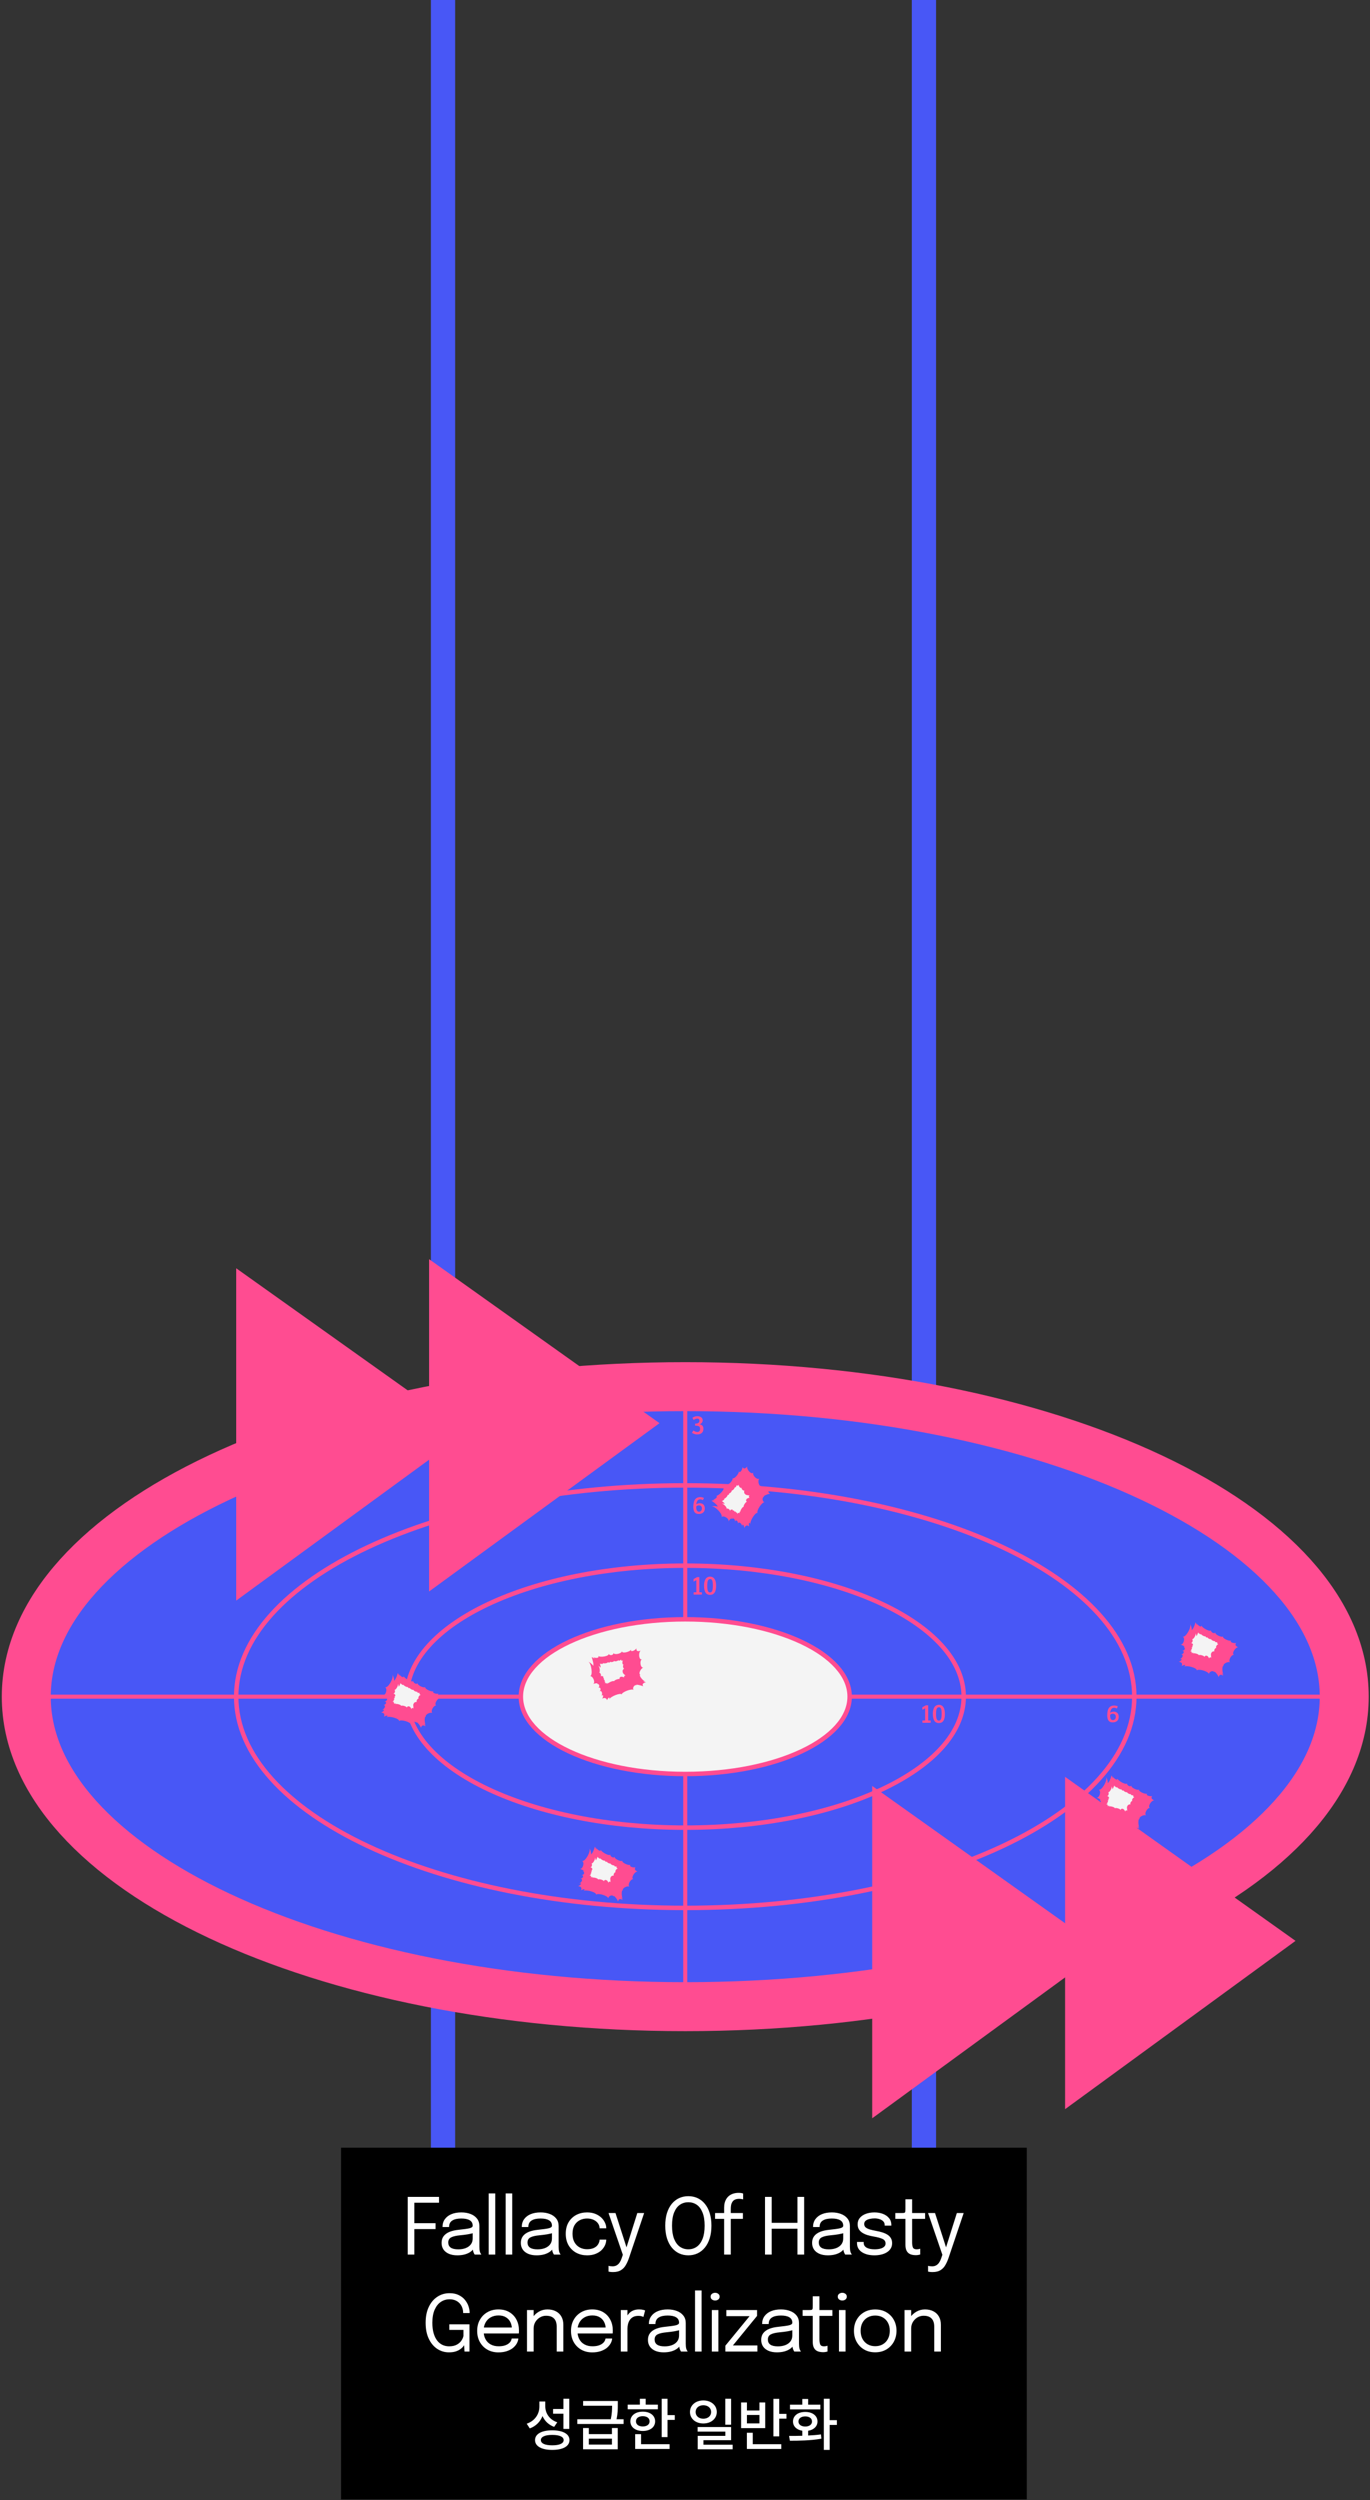 <svg width="678" height="1237" viewBox="0 0 678 1237" fill="none" xmlns="http://www.w3.org/2000/svg">
<rect x="0" y="0" width="678" height="1237" fill="#333333" stroke="none"/>
<path d="M225.251 0H213.251V1135H225.251V0Z" fill="#4857F6"/>
<path d="M463.251 0H451.251V1095H463.251V0Z" fill="#4857F6"/>
<rect x="168.784" y="1062.64" width="339.352" height="174" fill="black"/>
<path d="M203.57 1089.87L205.06 1087.99V1101.03L203.996 1099.99H215.547V1102.89H203.996L205.06 1101.79V1115.51H201.771V1086.97H217.27V1089.87H203.57ZM226.312 1115.89C224.751 1115.89 223.383 1115.65 222.21 1115.16C221.049 1114.67 220.146 1113.96 219.501 1113.05C218.856 1112.12 218.533 1111.01 218.533 1109.72C218.533 1108.38 218.882 1107.26 219.578 1106.37C220.275 1105.47 221.255 1104.77 222.519 1104.26C223.783 1103.76 225.254 1103.43 226.931 1103.26C229.459 1103 231.258 1102.75 232.329 1102.5C233.4 1102.24 233.935 1101.83 233.935 1101.26C233.935 1101.25 233.935 1101.25 233.935 1101.25C233.935 1101.23 233.935 1101.22 233.935 1101.21C233.935 1100.02 233.451 1099.14 232.484 1098.56C231.516 1097.96 230.117 1097.67 228.285 1097.67C226.376 1097.67 224.893 1098 223.835 1098.67C222.777 1099.33 222.248 1100.4 222.248 1101.88H218.998C218.998 1100.35 219.391 1099.05 220.178 1097.98C220.965 1096.89 222.055 1096.07 223.448 1095.5C224.854 1094.93 226.473 1094.65 228.305 1094.65C229.981 1094.65 231.491 1094.91 232.832 1095.42C234.187 1095.92 235.257 1096.68 236.044 1097.68C236.844 1098.68 237.244 1099.91 237.244 1101.38C237.244 1101.65 237.244 1101.92 237.244 1102.19C237.244 1102.45 237.244 1102.72 237.244 1102.99V1111.64C237.244 1112.09 237.263 1112.53 237.302 1112.95C237.341 1113.38 237.405 1113.75 237.495 1114.07C237.611 1114.46 237.74 1114.78 237.882 1115.02C238.024 1115.25 238.14 1115.42 238.231 1115.51H234.922C234.857 1115.44 234.761 1115.29 234.632 1115.06C234.503 1114.82 234.38 1114.53 234.264 1114.21C234.174 1113.95 234.103 1113.63 234.051 1113.24C234 1112.84 233.974 1112.43 233.974 1112L234.516 1112.37C234.116 1113.07 233.529 1113.68 232.755 1114.21C231.994 1114.74 231.071 1115.15 229.988 1115.45C228.904 1115.74 227.679 1115.89 226.312 1115.89ZM226.834 1112.93C228.163 1112.93 229.362 1112.73 230.433 1112.33C231.504 1111.92 232.355 1111.31 232.987 1110.51C233.619 1109.71 233.935 1108.72 233.935 1107.53V1103.45L234.67 1104.69C233.845 1105.01 232.813 1105.28 231.575 1105.48C230.349 1105.68 229.066 1105.84 227.724 1105.97C225.776 1106.15 224.306 1106.49 223.312 1106.99C222.332 1107.49 221.842 1108.34 221.842 1109.53C221.842 1110.65 222.248 1111.5 223.061 1112.08C223.874 1112.65 225.131 1112.93 226.834 1112.93ZM245.095 1085.26V1115.51H241.844V1085.26H245.095ZM253.495 1085.26V1115.51H250.244V1085.26H253.495ZM265.533 1115.89C263.972 1115.89 262.605 1115.65 261.431 1115.16C260.27 1114.67 259.367 1113.96 258.722 1113.05C258.077 1112.12 257.754 1111.01 257.754 1109.72C257.754 1108.38 258.103 1107.26 258.799 1106.37C259.496 1105.47 260.476 1104.77 261.74 1104.26C263.004 1103.76 264.475 1103.43 266.152 1103.26C268.68 1103 270.48 1102.75 271.55 1102.5C272.621 1102.24 273.156 1101.83 273.156 1101.26C273.156 1101.25 273.156 1101.25 273.156 1101.25C273.156 1101.23 273.156 1101.22 273.156 1101.21C273.156 1100.02 272.672 1099.14 271.705 1098.56C270.738 1097.96 269.338 1097.67 267.506 1097.67C265.597 1097.67 264.114 1098 263.056 1098.67C261.998 1099.33 261.469 1100.4 261.469 1101.88H258.219C258.219 1100.35 258.612 1099.05 259.399 1097.98C260.186 1096.89 261.276 1096.07 262.669 1095.5C264.075 1094.93 265.694 1094.65 267.526 1094.65C269.203 1094.65 270.712 1094.91 272.053 1095.42C273.408 1095.92 274.478 1096.68 275.265 1097.68C276.065 1098.68 276.465 1099.91 276.465 1101.38C276.465 1101.65 276.465 1101.92 276.465 1102.19C276.465 1102.45 276.465 1102.72 276.465 1102.99V1111.64C276.465 1112.09 276.484 1112.53 276.523 1112.95C276.562 1113.38 276.626 1113.75 276.716 1114.07C276.832 1114.46 276.961 1114.78 277.103 1115.02C277.245 1115.25 277.361 1115.42 277.452 1115.51H274.143C274.078 1115.44 273.982 1115.29 273.853 1115.06C273.724 1114.82 273.601 1114.53 273.485 1114.21C273.395 1113.95 273.324 1113.63 273.272 1113.24C273.221 1112.84 273.195 1112.43 273.195 1112L273.737 1112.37C273.337 1113.07 272.75 1113.68 271.976 1114.21C271.215 1114.74 270.293 1115.15 269.209 1115.45C268.125 1115.74 266.9 1115.89 265.533 1115.89ZM266.055 1112.93C267.384 1112.93 268.583 1112.73 269.654 1112.33C270.725 1111.92 271.576 1111.31 272.208 1110.51C272.84 1109.71 273.156 1108.72 273.156 1107.53V1103.45L273.891 1104.69C273.066 1105.01 272.034 1105.28 270.796 1105.48C269.57 1105.68 268.287 1105.84 266.945 1105.97C264.997 1106.15 263.527 1106.49 262.534 1106.99C261.553 1107.49 261.063 1108.34 261.063 1109.53C261.063 1110.65 261.469 1111.5 262.282 1112.08C263.095 1112.65 264.352 1112.93 266.055 1112.93ZM290.527 1115.89C288.566 1115.89 286.786 1115.47 285.186 1114.62C283.587 1113.75 282.316 1112.52 281.375 1110.92C280.446 1109.32 279.982 1107.42 279.982 1105.21C279.982 1103.01 280.446 1101.12 281.375 1099.54C282.316 1097.96 283.587 1096.74 285.186 1095.9C286.786 1095.07 288.566 1094.65 290.527 1094.65C292.023 1094.65 293.358 1094.88 294.532 1095.34C295.706 1095.8 296.699 1096.4 297.512 1097.16C298.324 1097.92 298.944 1098.76 299.369 1099.68C299.808 1100.58 300.027 1101.48 300.027 1102.39C300.027 1102.4 300.027 1102.42 300.027 1102.44C300.027 1102.47 300.027 1102.5 300.027 1102.52H296.757C296.757 1102.46 296.751 1102.39 296.738 1102.31C296.725 1102.22 296.712 1102.13 296.699 1102.04C296.596 1101.17 296.267 1100.42 295.712 1099.77C295.158 1099.12 294.435 1098.6 293.545 1098.23C292.655 1097.85 291.643 1097.67 290.507 1097.67C289.23 1097.67 288.044 1097.94 286.947 1098.5C285.864 1099.04 284.986 1099.87 284.316 1100.99C283.658 1102.1 283.329 1103.51 283.329 1105.21C283.329 1106.9 283.658 1108.31 284.316 1109.45C284.974 1110.58 285.844 1111.44 286.928 1112.02C288.024 1112.59 289.217 1112.87 290.507 1112.87C291.901 1112.87 293.049 1112.65 293.952 1112.22C294.854 1111.78 295.532 1111.2 295.983 1110.47C296.448 1109.74 296.706 1108.95 296.757 1108.11H300.027C300.027 1109.04 299.821 1109.97 299.408 1110.9C298.995 1111.82 298.389 1112.65 297.589 1113.42C296.789 1114.16 295.796 1114.76 294.609 1115.22C293.436 1115.67 292.075 1115.89 290.527 1115.89ZM303.361 1124.17C302.845 1124.17 302.374 1124.14 301.949 1124.08C301.523 1124.03 301.259 1123.97 301.155 1123.92V1121.06C301.323 1121.14 301.6 1121.2 301.987 1121.25C302.374 1121.3 302.761 1121.33 303.148 1121.33C303.974 1121.33 304.67 1121.16 305.238 1120.81C305.806 1120.47 306.283 1120.01 306.67 1119.41C307.057 1118.83 307.373 1118.18 307.618 1117.44L308.237 1115.62L301.155 1094.96H304.6L310.288 1112.66H309.824L315.396 1094.96H318.782L311.256 1117.27C310.83 1118.52 310.314 1119.67 309.708 1120.71C309.114 1121.76 308.315 1122.59 307.308 1123.23C306.315 1123.86 304.999 1124.17 303.361 1124.17ZM340.647 1115.89C338.983 1115.89 337.454 1115.56 336.061 1114.91C334.681 1114.25 333.475 1113.29 332.443 1112.04C331.424 1110.78 330.631 1109.24 330.063 1107.42C329.508 1105.6 329.231 1103.53 329.231 1101.21C329.231 1098.88 329.508 1096.82 330.063 1095.01C330.631 1093.2 331.424 1091.67 332.443 1090.43C333.475 1089.18 334.688 1088.23 336.081 1087.58C337.474 1086.94 338.996 1086.62 340.647 1086.62C342.311 1086.62 343.84 1086.94 345.233 1087.58C346.626 1088.23 347.832 1089.18 348.851 1090.43C349.883 1091.67 350.676 1093.2 351.231 1095.01C351.799 1096.82 352.082 1098.88 352.082 1101.21C352.082 1103.53 351.799 1105.6 351.231 1107.42C350.676 1109.24 349.883 1110.78 348.851 1112.04C347.832 1113.29 346.626 1114.25 345.233 1114.91C343.84 1115.56 342.311 1115.89 340.647 1115.89ZM340.647 1112.91C342.234 1112.91 343.633 1112.48 344.846 1111.62C346.058 1110.75 347.006 1109.46 347.69 1107.73C348.374 1105.99 348.716 1103.81 348.716 1101.21C348.716 1098.59 348.367 1096.42 347.671 1094.71C346.987 1092.99 346.039 1091.71 344.826 1090.87C343.614 1090.04 342.221 1089.62 340.647 1089.62C339.086 1089.62 337.693 1090.04 336.468 1090.87C335.255 1091.71 334.301 1092.99 333.604 1094.71C332.92 1096.42 332.579 1098.59 332.579 1101.21C332.579 1103.83 332.92 1106.01 333.604 1107.75C334.301 1109.47 335.255 1110.77 336.468 1111.64C337.693 1112.49 339.086 1112.91 340.647 1112.91ZM358.367 1115.51V1097.86H353.878V1094.96H358.367V1092.31C358.367 1091.39 358.47 1090.55 358.677 1089.79C358.896 1089.02 359.206 1088.33 359.605 1087.74C360.018 1087.15 360.515 1086.64 361.095 1086.23C361.676 1085.82 362.334 1085.51 363.069 1085.3C363.817 1085.08 364.63 1084.97 365.507 1084.97C366.139 1084.97 366.642 1085.01 367.016 1085.09C367.39 1085.17 367.642 1085.24 367.771 1085.3V1088.2C367.616 1088.15 367.358 1088.09 366.997 1088.03C366.636 1087.97 366.249 1087.93 365.836 1087.93C364.959 1087.93 364.243 1088.07 363.688 1088.34C363.146 1088.61 362.727 1088.98 362.43 1089.46C362.134 1089.93 361.927 1090.45 361.811 1091.05C361.708 1091.64 361.656 1092.26 361.656 1092.91V1094.96H367.655V1097.86H361.656V1115.51H358.367ZM397.967 1086.97V1115.51H394.658V1101.07L396.148 1102.72H380.417L381.907 1101.07V1115.51H378.598V1086.97H381.907V1101.55L380.417 1099.81H396.148L394.658 1101.55V1086.97H397.967ZM409.677 1115.89C408.116 1115.89 406.749 1115.65 405.575 1115.16C404.414 1114.67 403.511 1113.96 402.866 1113.05C402.221 1112.12 401.899 1111.01 401.899 1109.72C401.899 1108.38 402.247 1107.26 402.943 1106.37C403.64 1105.47 404.62 1104.77 405.884 1104.26C407.149 1103.76 408.619 1103.43 410.296 1103.26C412.824 1103 414.624 1102.75 415.694 1102.5C416.765 1102.24 417.3 1101.83 417.3 1101.26C417.3 1101.25 417.3 1101.25 417.3 1101.25C417.3 1101.23 417.3 1101.22 417.3 1101.21C417.3 1100.02 416.817 1099.14 415.849 1098.56C414.882 1097.96 413.482 1097.67 411.65 1097.67C409.741 1097.67 408.258 1098 407.2 1098.67C406.142 1099.33 405.614 1100.4 405.614 1101.88H402.363C402.363 1100.35 402.756 1099.05 403.543 1097.98C404.33 1096.89 405.42 1096.07 406.813 1095.5C408.219 1094.93 409.838 1094.65 411.67 1094.65C413.347 1094.65 414.856 1094.91 416.197 1095.42C417.552 1095.92 418.623 1096.68 419.409 1097.68C420.209 1098.68 420.609 1099.91 420.609 1101.38C420.609 1101.65 420.609 1101.92 420.609 1102.19C420.609 1102.45 420.609 1102.72 420.609 1102.99V1111.64C420.609 1112.09 420.628 1112.53 420.667 1112.95C420.706 1113.38 420.77 1113.75 420.861 1114.07C420.977 1114.46 421.106 1114.78 421.248 1115.02C421.389 1115.25 421.506 1115.42 421.596 1115.51H418.287C418.223 1115.44 418.126 1115.29 417.997 1115.06C417.868 1114.82 417.745 1114.53 417.629 1114.21C417.539 1113.95 417.468 1113.63 417.416 1113.24C417.365 1112.84 417.339 1112.43 417.339 1112L417.881 1112.37C417.481 1113.07 416.894 1113.68 416.12 1114.21C415.359 1114.74 414.437 1115.15 413.353 1115.45C412.27 1115.74 411.044 1115.89 409.677 1115.89ZM410.199 1112.93C411.528 1112.93 412.728 1112.73 413.798 1112.33C414.869 1111.92 415.72 1111.31 416.352 1110.51C416.984 1109.71 417.3 1108.72 417.3 1107.53V1103.45L418.036 1104.69C417.21 1105.01 416.178 1105.28 414.94 1105.48C413.714 1105.68 412.431 1105.84 411.089 1105.97C409.142 1106.15 407.671 1106.49 406.678 1106.99C405.697 1107.49 405.207 1108.34 405.207 1109.53C405.207 1110.65 405.614 1111.5 406.426 1112.08C407.239 1112.65 408.497 1112.93 410.199 1112.93ZM432.775 1115.89C431.536 1115.89 430.388 1115.76 429.331 1115.51C428.286 1115.23 427.37 1114.85 426.583 1114.34C425.809 1113.83 425.203 1113.2 424.764 1112.45C424.339 1111.7 424.126 1110.84 424.126 1109.87C424.126 1109.77 424.126 1109.67 424.126 1109.57C424.126 1109.45 424.126 1109.35 424.126 1109.27H427.434C427.434 1109.35 427.434 1109.42 427.434 1109.47C427.434 1109.52 427.434 1109.6 427.434 1109.7C427.434 1110.75 427.918 1111.55 428.886 1112.1C429.853 1112.64 431.175 1112.91 432.852 1112.91C433.884 1112.91 434.806 1112.81 435.619 1112.6C436.432 1112.4 437.07 1112.08 437.535 1111.65C438.012 1111.23 438.251 1110.69 438.251 1110.05C438.251 1108.98 437.747 1108.22 436.741 1107.77C435.748 1107.3 434.258 1106.9 432.272 1106.57C431.227 1106.39 430.234 1106.15 429.292 1105.87C428.35 1105.57 427.512 1105.19 426.777 1104.73C426.054 1104.26 425.48 1103.69 425.054 1103.01C424.642 1102.31 424.435 1101.48 424.435 1100.51C424.435 1099.26 424.803 1098.2 425.538 1097.34C426.286 1096.46 427.293 1095.8 428.557 1095.34C429.821 1094.88 431.227 1094.65 432.775 1094.65C434.271 1094.65 435.651 1094.89 436.915 1095.36C438.18 1095.84 439.192 1096.54 439.953 1097.45C440.727 1098.36 441.114 1099.47 441.114 1100.8C441.114 1100.85 441.114 1100.92 441.114 1100.99C441.114 1101.06 441.114 1101.12 441.114 1101.19H437.825C437.825 1101.12 437.825 1101.07 437.825 1101.03C437.825 1100.99 437.825 1100.95 437.825 1100.9C437.825 1100.15 437.586 1099.54 437.109 1099.06C436.632 1098.57 436.012 1098.21 435.251 1097.98C434.49 1097.73 433.678 1097.61 432.813 1097.61C432.001 1097.61 431.201 1097.7 430.414 1097.88C429.627 1098.05 428.976 1098.33 428.46 1098.73C427.944 1099.13 427.686 1099.68 427.686 1100.37C427.686 1101.07 427.925 1101.63 428.402 1102.06C428.892 1102.47 429.576 1102.81 430.453 1103.08C431.343 1103.34 432.388 1103.58 433.587 1103.8C434.658 1103.99 435.671 1104.24 436.625 1104.53C437.58 1104.82 438.418 1105.19 439.141 1105.64C439.876 1106.09 440.45 1106.66 440.863 1107.36C441.288 1108.04 441.501 1108.88 441.501 1109.87C441.501 1110.88 441.269 1111.76 440.805 1112.51C440.353 1113.25 439.721 1113.88 438.908 1114.38C438.109 1114.89 437.18 1115.26 436.122 1115.51C435.077 1115.76 433.961 1115.89 432.775 1115.89ZM453.161 1115.81C452.529 1115.81 451.91 1115.74 451.304 1115.6C450.697 1115.46 450.149 1115.21 449.659 1114.85C449.182 1114.47 448.801 1113.95 448.517 1113.28C448.233 1112.6 448.092 1111.72 448.092 1110.65C448.092 1110.38 448.092 1110.1 448.092 1109.82C448.092 1109.52 448.092 1109.21 448.092 1108.89V1097.86H443.08V1094.96H446.292C446.731 1094.96 447.073 1094.94 447.318 1094.92C447.563 1094.88 447.737 1094.8 447.84 1094.67C447.956 1094.52 448.027 1094.31 448.053 1094.03C448.079 1093.73 448.092 1093.32 448.092 1092.81V1088.15H451.4V1094.96H457.824V1097.86H451.4V1107.82C451.4 1108.11 451.4 1108.38 451.4 1108.66C451.4 1108.93 451.4 1109.18 451.4 1109.41C451.4 1110.51 451.529 1111.36 451.787 1111.98C452.058 1112.6 452.658 1112.91 453.587 1112.91C453.961 1112.91 454.316 1112.88 454.651 1112.82C454.986 1112.75 455.238 1112.69 455.406 1112.62V1115.49C455.186 1115.56 454.877 1115.63 454.477 1115.7C454.09 1115.78 453.651 1115.81 453.161 1115.81ZM461.499 1124.17C460.983 1124.17 460.512 1124.14 460.086 1124.08C459.661 1124.03 459.396 1123.97 459.293 1123.92V1121.06C459.461 1121.14 459.738 1121.2 460.125 1121.25C460.512 1121.3 460.899 1121.33 461.286 1121.33C462.111 1121.33 462.808 1121.16 463.376 1120.81C463.943 1120.47 464.42 1120.01 464.807 1119.41C465.194 1118.83 465.51 1118.18 465.755 1117.44L466.375 1115.62L459.293 1094.96H462.737L468.426 1112.66H467.961L473.534 1094.96H476.92L469.393 1117.27C468.967 1118.52 468.451 1119.67 467.845 1120.71C467.252 1121.76 466.452 1122.59 465.446 1123.23C464.453 1123.86 463.137 1124.17 461.499 1124.17ZM222.157 1163.89C220.029 1163.89 218.094 1163.31 216.352 1162.15C214.611 1160.99 213.224 1159.32 212.192 1157.14C211.16 1154.96 210.644 1152.33 210.644 1149.26C210.644 1146.19 211.167 1143.57 212.212 1141.39C213.256 1139.21 214.669 1137.54 216.449 1136.38C218.242 1135.2 220.248 1134.62 222.467 1134.62C224.272 1134.62 225.801 1134.93 227.052 1135.57C228.316 1136.18 229.342 1136.99 230.129 1137.98C230.929 1138.96 231.509 1140.01 231.87 1141.12C232.231 1142.21 232.412 1143.25 232.412 1144.21C232.412 1144.25 232.412 1144.29 232.412 1144.33C232.412 1144.37 232.412 1144.41 232.412 1144.45H229.2C229.2 1144.41 229.2 1144.37 229.2 1144.33C229.2 1144.29 229.2 1144.25 229.2 1144.21C229.2 1143.44 229.065 1142.67 228.794 1141.89C228.536 1141.11 228.129 1140.4 227.575 1139.76C227.02 1139.12 226.317 1138.6 225.466 1138.22C224.627 1137.83 223.628 1137.64 222.467 1137.64C220.906 1137.64 219.48 1138.06 218.19 1138.91C216.913 1139.76 215.888 1141.05 215.114 1142.78C214.353 1144.5 213.972 1146.66 213.972 1149.26C213.972 1151.26 214.185 1153 214.611 1154.47C215.037 1155.93 215.623 1157.13 216.372 1158.09C217.12 1159.04 217.99 1159.75 218.984 1160.22C219.99 1160.68 221.073 1160.91 222.234 1160.91C223.769 1160.91 225.027 1160.65 226.007 1160.12C227.001 1159.59 227.768 1158.93 228.31 1158.15C228.852 1157.35 229.2 1156.56 229.355 1155.79V1152.79H222.37V1150.02H232.335V1163.51H229.877L229.703 1160.33C229.6 1160.53 229.387 1160.82 229.065 1161.2C228.742 1161.59 228.284 1161.99 227.691 1162.4C227.11 1162.82 226.362 1163.17 225.446 1163.47C224.53 1163.75 223.434 1163.89 222.157 1163.89ZM238.007 1154.55V1151.61H253.893L253.313 1152.57C253.313 1152.5 253.313 1152.42 253.313 1152.36C253.313 1152.28 253.313 1152.21 253.313 1152.15C253.313 1150.96 253.061 1149.88 252.558 1148.9C252.068 1147.9 251.332 1147.11 250.352 1146.52C249.372 1145.92 248.159 1145.63 246.715 1145.63C245.257 1145.63 243.973 1145.94 242.864 1146.56C241.755 1147.17 240.89 1148.05 240.271 1149.19C239.652 1150.31 239.343 1151.65 239.343 1153.21C239.343 1154.8 239.639 1156.17 240.233 1157.31C240.839 1158.46 241.697 1159.35 242.806 1159.96C243.915 1160.58 245.231 1160.89 246.753 1160.89C247.837 1160.89 248.778 1160.78 249.578 1160.56C250.378 1160.33 251.036 1160.03 251.552 1159.65C252.081 1159.27 252.481 1158.85 252.751 1158.4C253.022 1157.95 253.184 1157.49 253.235 1157.04H256.524C256.46 1157.87 256.202 1158.69 255.751 1159.5C255.299 1160.31 254.661 1161.05 253.835 1161.73C253.009 1162.38 251.997 1162.91 250.797 1163.31C249.598 1163.71 248.217 1163.91 246.656 1163.91C244.593 1163.91 242.774 1163.46 241.2 1162.56C239.626 1161.65 238.388 1160.4 237.485 1158.8C236.595 1157.2 236.15 1155.37 236.15 1153.29C236.15 1151.19 236.601 1149.34 237.504 1147.76C238.407 1146.16 239.652 1144.9 241.239 1144C242.825 1143.1 244.638 1142.65 246.676 1142.65C248.753 1142.65 250.552 1143.1 252.074 1144C253.596 1144.9 254.77 1146.14 255.596 1147.72C256.421 1149.28 256.834 1151.06 256.834 1153.06C256.834 1153.26 256.828 1153.53 256.815 1153.87C256.802 1154.2 256.782 1154.43 256.757 1154.55H238.007ZM275.505 1163.51V1153.66C275.505 1153.06 275.505 1152.58 275.505 1152.21C275.505 1151.82 275.505 1151.45 275.505 1151.1C275.505 1150.03 275.325 1149.1 274.963 1148.3C274.602 1147.5 274.035 1146.88 273.261 1146.44C272.487 1146 271.474 1145.78 270.223 1145.78C269.127 1145.78 268.107 1146.07 267.166 1146.63C266.237 1147.19 265.489 1147.94 264.921 1148.9C264.367 1149.84 264.089 1150.9 264.089 1152.07L262.212 1151.35C262.212 1149.74 262.606 1148.28 263.393 1146.96C264.193 1145.65 265.25 1144.6 266.566 1143.83C267.895 1143.04 269.339 1142.65 270.9 1142.65C272.487 1142.65 273.873 1142.95 275.06 1143.56C276.247 1144.16 277.163 1145.03 277.808 1146.17C278.466 1147.29 278.795 1148.65 278.795 1150.23C278.795 1150.8 278.795 1151.42 278.795 1152.09C278.795 1152.76 278.795 1153.39 278.795 1153.97V1163.51H275.505ZM260.8 1163.51V1142.96H264.089V1163.51H260.8ZM284.436 1154.55V1151.61H300.322L299.741 1152.57C299.741 1152.5 299.741 1152.42 299.741 1152.36C299.741 1152.28 299.741 1152.21 299.741 1152.15C299.741 1150.96 299.49 1149.88 298.987 1148.9C298.496 1147.9 297.761 1147.11 296.781 1146.52C295.8 1145.92 294.588 1145.63 293.143 1145.63C291.685 1145.63 290.402 1145.94 289.293 1146.56C288.183 1147.17 287.319 1148.05 286.7 1149.19C286.081 1150.31 285.771 1151.65 285.771 1153.21C285.771 1154.8 286.068 1156.17 286.661 1157.31C287.267 1158.46 288.125 1159.35 289.235 1159.96C290.344 1160.58 291.66 1160.89 293.182 1160.89C294.265 1160.89 295.207 1160.78 296.007 1160.56C296.807 1160.33 297.464 1160.03 297.98 1159.65C298.509 1159.27 298.909 1158.85 299.18 1158.4C299.451 1157.95 299.612 1157.49 299.664 1157.04H302.953C302.889 1157.87 302.631 1158.69 302.179 1159.5C301.728 1160.31 301.089 1161.05 300.264 1161.73C299.438 1162.38 298.425 1162.91 297.226 1163.31C296.026 1163.71 294.646 1163.91 293.085 1163.91C291.021 1163.91 289.202 1163.46 287.629 1162.56C286.055 1161.65 284.817 1160.4 283.914 1158.8C283.024 1157.2 282.579 1155.37 282.579 1153.29C282.579 1151.19 283.03 1149.34 283.933 1147.76C284.836 1146.16 286.081 1144.9 287.667 1144C289.254 1143.1 291.066 1142.65 293.104 1142.65C295.181 1142.65 296.981 1143.1 298.503 1144C300.025 1144.9 301.199 1146.14 302.024 1147.72C302.85 1149.28 303.263 1151.06 303.263 1153.06C303.263 1153.26 303.256 1153.53 303.243 1153.87C303.23 1154.2 303.211 1154.43 303.185 1154.55H284.436ZM307.229 1163.51V1142.96H310.518V1149.26L309.434 1148.88C309.512 1148.12 309.705 1147.37 310.015 1146.63C310.324 1145.88 310.75 1145.21 311.292 1144.62C311.847 1144.01 312.537 1143.54 313.362 1143.19C314.188 1142.83 315.155 1142.65 316.265 1142.65C317.09 1142.65 317.761 1142.72 318.277 1142.86C318.806 1142.99 319.135 1143.09 319.264 1143.17L318.412 1146.4C318.283 1146.31 318.019 1146.19 317.619 1146.05C317.232 1145.91 316.677 1145.84 315.955 1145.84C314.884 1145.84 313.994 1146.03 313.285 1146.42C312.588 1146.81 312.034 1147.32 311.621 1147.97C311.221 1148.6 310.937 1149.29 310.769 1150.04C310.602 1150.79 310.518 1151.53 310.518 1152.26V1163.51H307.229ZM328.438 1163.89C326.877 1163.89 325.51 1163.65 324.336 1163.16C323.175 1162.67 322.272 1161.96 321.627 1161.05C320.982 1160.12 320.66 1159.01 320.66 1157.72C320.66 1156.38 321.008 1155.26 321.705 1154.37C322.401 1153.47 323.382 1152.77 324.646 1152.26C325.91 1151.76 327.38 1151.43 329.057 1151.26C331.586 1151 333.385 1150.75 334.456 1150.5C335.526 1150.24 336.062 1149.83 336.062 1149.26C336.062 1149.25 336.062 1149.25 336.062 1149.25C336.062 1149.23 336.062 1149.22 336.062 1149.21C336.062 1148.02 335.578 1147.14 334.61 1146.56C333.643 1145.96 332.243 1145.67 330.412 1145.67C328.503 1145.67 327.019 1146 325.961 1146.67C324.904 1147.33 324.375 1148.4 324.375 1149.88H321.124C321.124 1148.35 321.518 1147.05 322.305 1145.98C323.091 1144.89 324.181 1144.07 325.574 1143.5C326.981 1142.93 328.599 1142.65 330.431 1142.65C332.108 1142.65 333.617 1142.91 334.959 1143.42C336.313 1143.92 337.384 1144.68 338.171 1145.68C338.97 1146.68 339.37 1147.91 339.37 1149.38C339.37 1149.65 339.37 1149.92 339.37 1150.19C339.37 1150.45 339.37 1150.72 339.37 1150.99V1159.64C339.37 1160.09 339.39 1160.53 339.428 1160.95C339.467 1161.38 339.532 1161.75 339.622 1162.07C339.738 1162.46 339.867 1162.78 340.009 1163.02C340.151 1163.25 340.267 1163.42 340.357 1163.51H337.048C336.984 1163.44 336.887 1163.29 336.758 1163.06C336.629 1162.82 336.507 1162.53 336.391 1162.21C336.3 1161.95 336.229 1161.63 336.178 1161.24C336.126 1160.84 336.1 1160.43 336.1 1160L336.642 1160.37C336.242 1161.07 335.655 1161.68 334.881 1162.21C334.12 1162.74 333.198 1163.15 332.114 1163.45C331.031 1163.74 329.805 1163.89 328.438 1163.89ZM328.961 1160.93C330.289 1160.93 331.489 1160.73 332.559 1160.33C333.63 1159.92 334.481 1159.31 335.114 1158.51C335.746 1157.71 336.062 1156.72 336.062 1155.53V1151.45L336.797 1152.69C335.971 1153.01 334.939 1153.28 333.701 1153.48C332.476 1153.68 331.192 1153.84 329.851 1153.97C327.903 1154.15 326.432 1154.49 325.439 1154.99C324.459 1155.49 323.969 1156.34 323.969 1157.53C323.969 1158.65 324.375 1159.5 325.188 1160.08C326 1160.65 327.258 1160.93 328.961 1160.93ZM347.221 1133.26V1163.51H343.971V1133.26H347.221ZM352.274 1163.51V1142.96H355.525V1163.51H352.274ZM353.919 1138.24C353.312 1138.24 352.784 1138.07 352.332 1137.73C351.893 1137.38 351.674 1136.91 351.674 1136.32C351.674 1135.74 351.893 1135.28 352.332 1134.95C352.784 1134.6 353.312 1134.42 353.919 1134.42C354.525 1134.42 355.047 1134.6 355.486 1134.95C355.925 1135.28 356.144 1135.74 356.144 1136.32C356.144 1136.91 355.925 1137.38 355.486 1137.73C355.047 1138.07 354.525 1138.24 353.919 1138.24ZM362.648 1160.49H374.838V1163.51H358.972V1160.6L371.026 1145.9L371.045 1145.98H359.455V1142.96H374.664V1145.86L362.667 1160.53L362.648 1160.49ZM384.487 1163.89C382.926 1163.89 381.559 1163.65 380.385 1163.16C379.224 1162.67 378.321 1161.96 377.676 1161.05C377.031 1160.12 376.709 1159.01 376.709 1157.72C376.709 1156.38 377.057 1155.26 377.753 1154.37C378.45 1153.47 379.43 1152.77 380.694 1152.26C381.959 1151.76 383.429 1151.43 385.106 1151.26C387.634 1151 389.434 1150.75 390.504 1150.5C391.575 1150.24 392.11 1149.83 392.11 1149.26C392.11 1149.25 392.11 1149.25 392.11 1149.25C392.11 1149.23 392.11 1149.22 392.11 1149.21C392.11 1148.02 391.627 1147.14 390.659 1146.56C389.692 1145.96 388.292 1145.67 386.46 1145.67C384.551 1145.67 383.068 1146 382.01 1146.67C380.952 1147.33 380.424 1148.4 380.424 1149.88H377.173C377.173 1148.35 377.566 1147.05 378.353 1145.98C379.14 1144.89 380.23 1144.07 381.623 1143.5C383.029 1142.93 384.648 1142.65 386.48 1142.65C388.157 1142.65 389.666 1142.91 391.007 1143.42C392.362 1143.92 393.433 1144.68 394.219 1145.68C395.019 1146.68 395.419 1147.91 395.419 1149.38C395.419 1149.65 395.419 1149.92 395.419 1150.19C395.419 1150.45 395.419 1150.72 395.419 1150.99V1159.64C395.419 1160.09 395.438 1160.53 395.477 1160.95C395.516 1161.38 395.58 1161.75 395.671 1162.07C395.787 1162.46 395.916 1162.78 396.058 1163.02C396.199 1163.25 396.316 1163.42 396.406 1163.51H393.097C393.033 1163.44 392.936 1163.29 392.807 1163.06C392.678 1162.82 392.555 1162.53 392.439 1162.21C392.349 1161.95 392.278 1161.63 392.226 1161.24C392.175 1160.84 392.149 1160.43 392.149 1160L392.691 1160.37C392.291 1161.07 391.704 1161.68 390.93 1162.21C390.169 1162.74 389.247 1163.15 388.163 1163.45C387.08 1163.74 385.854 1163.89 384.487 1163.89ZM385.009 1160.93C386.338 1160.93 387.538 1160.73 388.608 1160.33C389.679 1159.92 390.53 1159.31 391.162 1158.51C391.794 1157.71 392.11 1156.72 392.11 1155.53V1151.45L392.846 1152.69C392.02 1153.01 390.988 1153.28 389.75 1153.48C388.524 1153.68 387.241 1153.84 385.899 1153.97C383.952 1154.15 382.481 1154.49 381.488 1154.99C380.507 1155.49 380.017 1156.34 380.017 1157.53C380.017 1158.65 380.424 1159.5 381.236 1160.08C382.049 1160.65 383.307 1160.93 385.009 1160.93ZM407.289 1163.81C406.657 1163.81 406.038 1163.74 405.431 1163.6C404.825 1163.46 404.277 1163.21 403.787 1162.85C403.309 1162.47 402.929 1161.95 402.645 1161.28C402.361 1160.6 402.219 1159.72 402.219 1158.65C402.219 1158.38 402.219 1158.1 402.219 1157.82C402.219 1157.52 402.219 1157.21 402.219 1156.89V1145.86H397.208V1142.96H400.42C400.858 1142.96 401.2 1142.94 401.445 1142.92C401.69 1142.88 401.865 1142.8 401.968 1142.67C402.084 1142.52 402.155 1142.31 402.181 1142.03C402.206 1141.73 402.219 1141.32 402.219 1140.81V1136.15H405.528V1142.96H411.952V1145.86H405.528V1155.82C405.528 1156.11 405.528 1156.38 405.528 1156.66C405.528 1156.93 405.528 1157.18 405.528 1157.41C405.528 1158.51 405.657 1159.36 405.915 1159.98C406.186 1160.6 406.786 1160.91 407.714 1160.91C408.089 1160.91 408.443 1160.88 408.779 1160.82C409.114 1160.75 409.366 1160.69 409.533 1160.62V1163.49C409.314 1163.56 409.004 1163.63 408.604 1163.7C408.217 1163.78 407.779 1163.81 407.289 1163.81ZM415.201 1163.51V1142.96H418.451V1163.51H415.201ZM416.845 1138.24C416.239 1138.24 415.71 1138.07 415.259 1137.73C414.82 1137.38 414.601 1136.91 414.601 1136.32C414.601 1135.74 414.82 1135.28 415.259 1134.95C415.71 1134.6 416.239 1134.42 416.845 1134.42C417.452 1134.42 417.974 1134.6 418.413 1134.95C418.851 1135.28 419.07 1135.74 419.07 1136.32C419.07 1136.91 418.851 1137.38 418.413 1137.73C417.974 1138.07 417.452 1138.24 416.845 1138.24ZM433.14 1163.87C431.076 1163.87 429.251 1163.42 427.664 1162.5C426.09 1161.57 424.852 1160.31 423.949 1158.71C423.059 1157.09 422.614 1155.26 422.614 1153.21C422.614 1151.16 423.059 1149.34 423.949 1147.76C424.852 1146.17 426.09 1144.92 427.664 1144.02C429.251 1143.12 431.076 1142.67 433.14 1142.67C435.204 1142.67 437.023 1143.12 438.596 1144.02C440.183 1144.92 441.421 1146.17 442.311 1147.76C443.214 1149.34 443.666 1151.16 443.666 1153.21C443.666 1155.26 443.214 1157.09 442.311 1158.71C441.421 1160.31 440.183 1161.57 438.596 1162.5C437.023 1163.42 435.204 1163.87 433.14 1163.87ZM433.14 1160.85C434.559 1160.85 435.81 1160.54 436.894 1159.91C437.977 1159.27 438.822 1158.38 439.428 1157.24C440.048 1156.09 440.357 1154.75 440.357 1153.21C440.357 1151.68 440.048 1150.35 439.428 1149.23C438.822 1148.09 437.977 1147.22 436.894 1146.61C435.81 1145.99 434.559 1145.68 433.14 1145.68C431.734 1145.68 430.483 1145.99 429.386 1146.61C428.303 1147.22 427.451 1148.09 426.832 1149.23C426.226 1150.35 425.923 1151.68 425.923 1153.21C425.923 1154.75 426.226 1156.09 426.832 1157.24C427.451 1158.38 428.303 1159.27 429.386 1159.91C430.483 1160.54 431.734 1160.85 433.14 1160.85ZM462.347 1163.51V1153.66C462.347 1153.06 462.347 1152.58 462.347 1152.21C462.347 1151.82 462.347 1151.45 462.347 1151.1C462.347 1150.03 462.167 1149.1 461.806 1148.3C461.444 1147.5 460.877 1146.88 460.103 1146.44C459.329 1146 458.316 1145.78 457.065 1145.78C455.969 1145.78 454.95 1146.07 454.008 1146.63C453.079 1147.19 452.331 1147.94 451.763 1148.9C451.209 1149.84 450.931 1150.9 450.931 1152.07L449.055 1151.35C449.055 1149.74 449.448 1148.28 450.235 1146.96C451.035 1145.65 452.092 1144.6 453.408 1143.83C454.737 1143.04 456.181 1142.65 457.742 1142.65C459.329 1142.65 460.716 1142.95 461.902 1143.56C463.089 1144.16 464.005 1145.03 464.65 1146.17C465.308 1147.29 465.637 1148.65 465.637 1150.23C465.637 1150.8 465.637 1151.42 465.637 1152.09C465.637 1152.76 465.637 1153.39 465.637 1153.97V1163.51H462.347ZM447.642 1163.51V1142.96H450.931V1163.51H447.642Z" fill="white"/>
<path d="M278.841 1201.77V1194.26H273.717V1191.91H278.841V1186.84H281.725V1201.77H278.841ZM275.789 1198.49L274.249 1200.76C271.533 1199.78 269.573 1197.88 268.481 1195.41C267.361 1198.21 265.233 1200.42 262.181 1201.52L260.669 1199.19C264.729 1197.82 266.941 1194.4 266.941 1190.71V1188.22H269.853V1190.57C269.853 1194.07 271.953 1197.23 275.789 1198.49ZM273.297 1209.89C276.881 1209.89 278.953 1208.96 278.953 1207.31C278.953 1205.66 276.881 1204.74 273.297 1204.74C269.713 1204.74 267.669 1205.66 267.669 1207.31C267.669 1208.96 269.713 1209.89 273.297 1209.89ZM273.297 1202.47C278.589 1202.47 281.837 1204.26 281.837 1207.31C281.837 1210.36 278.589 1212.16 273.297 1212.16C268.033 1212.16 264.785 1210.36 264.785 1207.31C264.785 1204.26 268.033 1202.47 273.297 1202.47ZM302.835 1209.52V1206.58H291.411V1209.52H302.835ZM302.835 1204.34V1201.32H305.719V1211.85H288.555V1201.32H291.411V1204.34H302.835ZM305.131 1196.98H308.603V1199.33H285.699V1196.98H302.275C302.863 1194.21 302.919 1192.14 302.919 1190.29H288.583V1187.96H305.747V1189.9C305.747 1191.86 305.747 1193.98 305.131 1196.98ZM325.569 1189.76V1192.05H310.645V1189.76H316.665V1186.87H319.549V1189.76H325.569ZM314.733 1198.02C314.733 1199.61 316.105 1200.56 318.093 1200.56C320.109 1200.56 321.481 1199.61 321.481 1198.02C321.481 1196.42 320.109 1195.47 318.093 1195.47C316.105 1195.47 314.733 1196.42 314.733 1198.02ZM324.225 1198.02C324.225 1200.9 321.733 1202.8 318.093 1202.8C314.481 1202.8 311.961 1200.9 311.961 1198.02C311.961 1195.16 314.481 1193.23 318.093 1193.23C321.733 1193.23 324.225 1195.16 324.225 1198.02ZM317.253 1204.37V1209.33H331.365V1211.68H314.341V1204.37H317.253ZM330.357 1194.94H333.941V1197.32H330.357V1205.83H327.473V1186.87H330.357V1194.94ZM361.816 1186.84V1199.7H358.932V1186.84H361.816ZM344.26 1193.4C344.26 1195.41 345.884 1196.73 348.068 1196.73C350.28 1196.73 351.932 1195.41 351.932 1193.4C351.932 1191.38 350.28 1190.06 348.068 1190.06C345.884 1190.06 344.26 1191.38 344.26 1193.4ZM354.732 1193.4C354.732 1196.73 351.904 1199.08 348.068 1199.08C344.26 1199.08 341.46 1196.73 341.46 1193.4C341.46 1190.06 344.26 1187.68 348.068 1187.68C351.904 1187.68 354.732 1190.06 354.732 1193.4ZM348.124 1209.58H362.572V1211.85H345.296V1205.21H358.96V1203.11H345.24V1200.84H361.816V1207.34H348.124V1209.58ZM375.841 1199.05V1194.88H369.653V1199.05H375.841ZM378.697 1188.69V1201.38H366.769V1188.69H369.653V1192.64H375.841V1188.69H378.697ZM372.537 1203.67V1209.33H386.649V1211.68H369.625V1203.67H372.537ZM385.641 1194.32H389.225V1196.7H385.641V1205.46H382.757V1186.9H385.641V1194.32ZM405.995 1189.78V1192.11H390.959V1189.78H397.063V1186.96H399.947V1189.78H405.995ZM395.159 1198.1C395.159 1199.64 396.531 1200.59 398.519 1200.59C400.507 1200.59 401.851 1199.64 401.851 1198.1C401.851 1196.53 400.507 1195.58 398.519 1195.58C396.531 1195.58 395.159 1196.53 395.159 1198.1ZM399.947 1202.69V1205.04C402.103 1204.93 404.259 1204.79 406.275 1204.48L406.499 1206.61C401.095 1207.56 395.243 1207.62 390.903 1207.62L390.511 1205.24C392.443 1205.24 394.711 1205.24 397.063 1205.16V1202.69C394.263 1202.22 392.443 1200.51 392.443 1198.1C392.443 1195.24 394.907 1193.37 398.519 1193.37C402.103 1193.37 404.567 1195.24 404.567 1198.1C404.567 1200.51 402.747 1202.24 399.947 1202.69ZM414.171 1197.43V1199.81H410.587V1212.16H407.703V1186.84H410.587V1197.43H414.171Z" fill="white"/>
<path d="M328.416 994.208C338.006 981.925 345.873 968.613 352.114 954.305C352.579 953.243 353.796 952.181 354.899 951.794C359.384 950.197 363.95 948.871 369.17 947.225C368.696 949.629 368.59 951.637 367.896 953.407C364.163 962.883 360.323 972.318 356.394 981.719C355.92 982.847 354.572 983.563 353.886 984.642C352.865 986.264 351.485 987.968 351.297 989.754C350.864 993.945 349.279 995.147 345.57 993.36C345.268 993.22 344.982 993.047 344.688 992.891C338.665 989.592 333.42 990.199 328.955 994.71C328.775 994.546 328.595 994.373 328.424 994.208H328.416Z" fill="white"/>
<path d="M339.125 992.858C519.239 992.858 665.25 924.183 665.25 839.468C665.25 754.753 519.239 686.078 339.125 686.078C159.011 686.078 13 754.753 13 839.468C13 924.183 159.011 992.858 339.125 992.858Z" fill="#4857F6" stroke="#FF4C91" stroke-width="24.23" stroke-miterlimit="10"/>
<path d="M339.125 943.997C461.861 943.997 561.358 897.198 561.358 839.468C561.358 781.738 461.861 734.938 339.125 734.938C216.389 734.938 116.891 781.738 116.891 839.468C116.891 897.198 216.389 943.997 339.125 943.997Z" fill="#4857F6" stroke="#FF4C91" stroke-width="2.2" stroke-miterlimit="10"/>
<path d="M339.125 904.283C415.23 904.283 476.926 875.265 476.926 839.468C476.926 803.672 415.23 774.653 339.125 774.653C263.02 774.653 201.325 803.672 201.325 839.468C201.325 875.265 263.02 904.283 339.125 904.283Z" fill="#4857F6" stroke="#FF4C91" stroke-width="2.2" stroke-miterlimit="10"/>
<path d="M339.125 686.078V992.85" stroke="#FF4C91" stroke-width="2" stroke-miterlimit="10"/>
<path d="M665.25 839.468H13" stroke="#FF4C91" stroke-width="2" stroke-miterlimit="10"/>
<path d="M339.125 877.733C384.055 877.733 420.479 860.602 420.479 839.468C420.479 818.335 384.055 801.203 339.125 801.203C294.195 801.203 257.771 818.335 257.771 839.468C257.771 860.602 294.195 877.733 339.125 877.733Z" fill="#F4F4F4" stroke="#FF4C91" stroke-width="2.2" stroke-miterlimit="10"/>
<path d="M116.891 627.512V791.941L230.92 708.669L116.891 627.512Z" fill="#FF4C91"/>
<path d="M212.353 623V787.43L326.382 704.157L212.353 623Z" fill="#FF4C91"/>
<path d="M431.645 883.652V1048.08L545.682 964.809L431.645 883.652Z" fill="#FF4C91"/>
<path d="M527.106 879.141V1043.57L641.144 960.298L527.106 879.141Z" fill="#FF4C91"/>
<path d="M344.026 704.396C344.41 704.396 344.737 704.363 345.006 704.289C345.276 704.215 345.496 704.124 345.668 703.992C345.84 703.861 345.962 703.712 346.044 703.531C346.125 703.35 346.158 703.144 346.158 702.922C346.158 702.601 346.068 702.354 345.897 702.173C345.725 701.992 345.439 701.893 345.047 701.893C344.835 701.893 344.647 701.918 344.475 701.959C344.304 702 344.149 702.058 344.01 702.124C343.871 702.189 343.74 702.264 343.626 702.346C343.511 702.428 343.405 702.502 343.307 702.568L342.654 701.506C342.776 701.407 342.931 701.309 343.103 701.218C343.274 701.127 343.462 701.037 343.675 700.963C343.887 700.889 344.099 700.831 344.336 700.782C344.573 700.732 344.818 700.716 345.08 700.716C345.447 700.716 345.799 700.757 346.117 700.839C346.436 700.922 346.722 701.045 346.967 701.21C347.212 701.374 347.4 701.588 347.539 701.844C347.677 702.099 347.751 702.412 347.751 702.766C347.751 703.004 347.702 703.227 347.612 703.441C347.522 703.655 347.4 703.844 347.253 704.017C347.106 704.19 346.942 704.338 346.754 704.462C346.566 704.585 346.379 704.676 346.183 704.733C346.485 704.774 346.754 704.849 346.991 704.956C347.228 705.063 347.432 705.203 347.596 705.384C347.759 705.565 347.882 705.771 347.971 706.026C348.061 706.281 348.102 706.569 348.102 706.89C348.102 707.409 348.021 707.845 347.865 708.207C347.71 708.57 347.49 708.858 347.204 709.08C346.918 709.302 346.591 709.467 346.207 709.566C345.823 709.665 345.407 709.714 344.957 709.714C344.671 709.714 344.402 709.681 344.14 709.623C343.879 709.566 343.634 709.492 343.413 709.409C343.193 709.327 342.997 709.245 342.833 709.154C342.67 709.064 342.539 708.998 342.449 708.94L343.16 707.755C343.16 707.755 343.242 707.812 343.307 707.862C343.372 707.911 343.462 707.961 343.56 708.018C343.658 708.076 343.765 708.133 343.887 708.191C344.01 708.249 344.132 708.306 344.263 708.356C344.394 708.405 344.524 708.446 344.663 708.479C344.802 708.512 344.933 708.529 345.064 708.529C345.496 708.529 345.84 708.397 346.093 708.142C346.346 707.886 346.477 707.499 346.477 706.989C346.477 706.668 346.428 706.405 346.338 706.191C346.248 705.976 346.101 705.812 345.905 705.696C345.709 705.581 345.447 705.491 345.137 705.441C344.827 705.392 344.451 705.367 344.01 705.359L344.026 704.388V704.396Z" fill="#FF4C91"/>
<path d="M457.851 851.257V845.223L456.47 845.98V844.72L458.235 843.749H459.337V851.257H460.563V852.377H456.519V851.257H457.851Z" fill="#FF4C91"/>
<path d="M461.658 848.03C461.658 847.347 461.715 846.729 461.837 846.178C461.96 845.626 462.14 845.149 462.385 844.753C462.63 844.358 462.94 844.054 463.324 843.84C463.708 843.626 464.149 843.519 464.664 843.519C465.178 843.519 465.603 843.626 465.979 843.831C466.355 844.037 466.657 844.342 466.902 844.729C467.147 845.116 467.327 845.593 467.441 846.153C467.555 846.713 467.621 847.338 467.621 848.038C467.621 848.738 467.564 849.388 467.449 849.948C467.335 850.508 467.155 850.977 466.91 851.356C466.665 851.735 466.355 852.031 465.979 852.229C465.603 852.426 465.154 852.525 464.639 852.525C464.125 852.525 463.684 852.426 463.308 852.229C462.932 852.031 462.622 851.743 462.385 851.356C462.148 850.969 461.96 850.508 461.846 849.948C461.731 849.388 461.674 848.754 461.674 848.038L461.658 848.03ZM464.647 851.331C464.86 851.331 465.039 851.29 465.187 851.2C465.334 851.109 465.464 850.986 465.562 850.829C465.66 850.673 465.75 850.483 465.807 850.261C465.865 850.039 465.914 849.808 465.946 849.561C465.979 849.314 466.003 849.051 466.012 848.779C466.02 848.508 466.028 848.236 466.028 847.956C466.028 847.701 466.028 847.446 466.02 847.182C466.012 846.919 465.995 846.672 465.963 846.433C465.93 846.194 465.889 845.964 465.832 845.758C465.775 845.552 465.693 845.363 465.595 845.206C465.497 845.05 465.366 844.926 465.219 844.836C465.072 844.745 464.884 844.704 464.672 844.704C464.46 844.704 464.264 844.745 464.108 844.836C463.953 844.926 463.822 845.042 463.716 845.198C463.61 845.354 463.528 845.536 463.463 845.741C463.398 845.947 463.349 846.178 463.316 846.425C463.283 846.672 463.259 846.927 463.251 847.199C463.242 847.47 463.234 847.734 463.234 848.005C463.234 848.277 463.234 848.54 463.251 848.812C463.267 849.084 463.283 849.339 463.316 849.586C463.349 849.833 463.398 850.063 463.463 850.277C463.528 850.492 463.61 850.673 463.708 850.829C463.806 850.986 463.937 851.109 464.092 851.2C464.247 851.29 464.427 851.331 464.639 851.331H464.647Z" fill="#FF4C91"/>
<path d="M344.615 787.833V781.799L343.234 782.556V781.297L344.999 780.325H346.102V787.833H347.327V788.953H343.283V787.833H344.615Z" fill="#FF4C91"/>
<path d="M348.421 784.606C348.421 783.923 348.479 783.306 348.601 782.754C348.724 782.202 348.903 781.725 349.149 781.33C349.394 780.934 349.704 780.63 350.088 780.416C350.472 780.202 350.913 780.095 351.427 780.095C351.942 780.095 352.367 780.202 352.743 780.408C353.119 780.613 353.421 780.918 353.666 781.305C353.911 781.692 354.091 782.169 354.205 782.729C354.319 783.289 354.385 783.915 354.385 784.615C354.385 785.314 354.328 785.965 354.213 786.524C354.099 787.084 353.919 787.553 353.674 787.932C353.429 788.311 353.119 788.607 352.743 788.805C352.367 789.002 351.918 789.101 351.403 789.101C350.888 789.101 350.447 789.002 350.072 788.805C349.696 788.607 349.385 788.319 349.149 787.932C348.912 787.545 348.724 787.084 348.609 786.524C348.495 785.965 348.438 785.331 348.438 784.615L348.421 784.606ZM351.411 787.908C351.624 787.908 351.803 787.866 351.95 787.776C352.097 787.685 352.228 787.562 352.326 787.405C352.424 787.249 352.514 787.06 352.571 786.837C352.628 786.615 352.677 786.385 352.71 786.138C352.743 785.891 352.767 785.627 352.775 785.355C352.784 785.084 352.792 784.812 352.792 784.532C352.792 784.277 352.792 784.022 352.784 783.758C352.775 783.495 352.759 783.248 352.726 783.009C352.694 782.77 352.653 782.54 352.596 782.334C352.539 782.128 352.457 781.939 352.359 781.782C352.261 781.626 352.13 781.503 351.983 781.412C351.836 781.321 351.648 781.28 351.436 781.28C351.223 781.28 351.027 781.321 350.872 781.412C350.717 781.503 350.586 781.618 350.48 781.774C350.374 781.931 350.292 782.112 350.227 782.318C350.161 782.523 350.112 782.754 350.08 783.001C350.047 783.248 350.022 783.503 350.014 783.775C350.006 784.046 349.998 784.31 349.998 784.582C349.998 784.853 349.998 785.117 350.014 785.388C350.031 785.66 350.047 785.915 350.08 786.162C350.112 786.409 350.161 786.64 350.227 786.854C350.292 787.068 350.374 787.249 350.472 787.405C350.57 787.562 350.7 787.685 350.856 787.776C351.011 787.866 351.191 787.908 351.403 787.908H351.411Z" fill="#FF4C91"/>
<path d="M552.724 845.338C552.545 845.239 552.332 845.149 552.095 845.066C551.858 844.984 551.581 844.951 551.278 844.951C551.001 844.951 550.755 845.009 550.543 845.132C550.331 845.255 550.151 845.42 549.996 845.634C549.841 845.848 549.718 846.12 549.62 846.433C549.522 846.746 549.457 847.091 549.408 847.487C549.498 847.396 549.612 847.314 549.743 847.24C549.873 847.166 550.02 847.1 550.167 847.05C550.314 847.001 550.478 846.96 550.641 846.927C550.805 846.894 550.968 846.886 551.123 846.886C551.524 846.886 551.875 846.943 552.185 847.059C552.495 847.174 552.757 847.347 552.978 847.561C553.198 847.775 553.353 848.046 553.468 848.367C553.582 848.689 553.639 849.043 553.639 849.446C553.639 849.849 553.574 850.236 553.451 850.574C553.329 850.911 553.133 851.199 552.879 851.438C552.626 851.677 552.316 851.866 551.932 851.998C551.548 852.13 551.115 852.196 550.617 852.196C550.159 852.196 549.767 852.122 549.432 851.973C549.097 851.825 548.828 851.603 548.607 851.315C548.387 851.027 548.231 850.664 548.125 850.228C548.019 849.792 547.97 849.29 547.97 848.722C547.97 847.948 548.035 847.256 548.158 846.647C548.28 846.038 548.485 845.536 548.762 845.124C549.04 844.712 549.4 844.399 549.832 844.185C550.265 843.971 550.813 843.864 551.442 843.864C551.572 843.864 551.719 843.873 551.875 843.889C552.03 843.905 552.185 843.93 552.34 843.971C552.496 844.012 552.651 844.054 552.798 844.103C552.945 844.152 553.084 844.218 553.198 844.284L552.716 845.346L552.724 845.338ZM552.21 849.462C552.21 849.232 552.177 849.026 552.12 848.837C552.063 848.647 551.965 848.491 551.842 848.351C551.719 848.211 551.572 848.112 551.393 848.038C551.213 847.964 551.009 847.931 550.772 847.931C550.617 847.931 550.478 847.939 550.355 847.956C550.233 847.972 550.118 848.005 550.02 848.038C549.922 848.071 549.824 848.121 549.734 848.178C549.645 848.236 549.563 848.302 549.481 848.376C549.465 848.417 549.449 848.466 549.432 848.516C549.416 848.565 549.408 848.623 549.408 848.68C549.408 848.738 549.4 848.796 549.391 848.845C549.383 848.894 549.391 848.944 549.391 848.977C549.391 849.355 549.432 849.676 549.506 849.94C549.579 850.203 549.677 850.417 549.8 850.59C549.922 850.763 550.069 850.878 550.233 850.961C550.396 851.043 550.568 851.076 550.747 851.076C550.943 851.076 551.131 851.043 551.303 850.977C551.474 850.911 551.638 850.804 551.768 850.673C551.899 850.541 552.005 850.368 552.087 850.162C552.169 849.956 552.201 849.718 552.201 849.454L552.21 849.462Z" fill="#FF4C91"/>
<path d="M347.882 742.216C347.702 742.118 347.49 742.027 347.253 741.945C347.016 741.862 346.738 741.829 346.436 741.829C346.158 741.829 345.913 741.887 345.701 742.011C345.488 742.134 345.309 742.299 345.154 742.513C344.998 742.727 344.876 742.998 344.778 743.311C344.68 743.624 344.614 743.97 344.565 744.365C344.655 744.274 344.77 744.192 344.9 744.118C345.031 744.044 345.178 743.978 345.325 743.929C345.472 743.879 345.636 743.838 345.799 743.805C345.962 743.772 346.126 743.764 346.281 743.764C346.681 743.764 347.032 743.822 347.343 743.937C347.653 744.052 347.915 744.225 348.135 744.439C348.356 744.653 348.511 744.925 348.625 745.246C348.74 745.567 348.797 745.921 348.797 746.324C348.797 746.728 348.731 747.115 348.609 747.452C348.486 747.79 348.29 748.078 348.037 748.317C347.784 748.555 347.474 748.745 347.09 748.876C346.706 749.008 346.273 749.074 345.774 749.074C345.317 749.074 344.925 749 344.59 748.852C344.255 748.704 343.985 748.481 343.765 748.193C343.544 747.905 343.389 747.543 343.283 747.106C343.177 746.67 343.128 746.168 343.128 745.6C343.128 744.826 343.193 744.135 343.316 743.525C343.438 742.916 343.642 742.414 343.92 742.002C344.198 741.591 344.557 741.278 344.99 741.064C345.423 740.85 345.97 740.743 346.599 740.743C346.73 740.743 346.877 740.751 347.032 740.767C347.188 740.784 347.343 740.809 347.498 740.85C347.653 740.891 347.808 740.932 347.955 740.981C348.102 741.031 348.241 741.097 348.356 741.163L347.874 742.224L347.882 742.216ZM347.375 746.349C347.375 746.119 347.343 745.913 347.286 745.723C347.229 745.534 347.13 745.378 347.008 745.238C346.885 745.098 346.738 744.999 346.559 744.925C346.379 744.851 346.175 744.818 345.938 744.818C345.783 744.818 345.644 744.826 345.521 744.842C345.399 744.859 345.284 744.892 345.186 744.925C345.088 744.958 344.99 745.007 344.9 745.065C344.81 745.122 344.729 745.188 344.647 745.262C344.631 745.304 344.614 745.353 344.598 745.402C344.582 745.452 344.574 745.509 344.574 745.567C344.574 745.625 344.565 745.682 344.557 745.732C344.549 745.781 344.557 745.83 344.557 745.863C344.557 746.242 344.598 746.563 344.672 746.827C344.745 747.09 344.843 747.304 344.966 747.477C345.088 747.65 345.235 747.765 345.399 747.847C345.562 747.93 345.733 747.963 345.913 747.963C346.109 747.963 346.297 747.93 346.469 747.864C346.64 747.798 346.804 747.691 346.934 747.559C347.065 747.428 347.171 747.255 347.253 747.049C347.335 746.843 347.367 746.604 347.367 746.341L347.375 746.349Z" fill="#FF4C91"/>
<path d="M367.479 725.9C368.019 726.904 368.909 726.781 369.767 725.57C369.424 727.291 372.119 729.917 372.797 728.534C372.111 729.917 374.791 732.535 375.82 731.49C374.791 732.535 375.591 735.762 376.718 735.128C375.591 735.762 379.291 736.923 380.884 736.437C379.283 736.923 379.496 737.129 381.13 736.676C379.994 737.615 380.002 738.512 381.162 739.047C379.528 739.236 377.004 740.554 378.311 740.537C377.004 740.562 377.11 743.007 378.434 743.295C377.11 743.007 374.055 747.757 374.987 748.655C374.055 747.757 370.878 752.697 371.4 754.228C370.878 752.697 370.306 753.586 370.755 755.224C369.775 754.401 368.827 754.73 368.378 756.056C368.19 754.319 367.243 753.701 367.308 755.356C367.243 753.701 365.405 752.499 365.233 753.998C365.405 752.499 364.008 751.585 363.656 752.968C364.008 751.585 362.537 750.622 361.998 751.882C362.537 750.622 361.181 751.528 360.479 752.903C361.189 751.528 358.102 749.503 356.999 750.622C358.102 749.503 353.715 744.851 352.048 745.37C353.715 744.843 356.525 745.493 355.218 746.102C355.782 745.016 352.996 743.122 352.097 742.497C353.756 742.299 354.099 741.929 352.481 742.085C354.099 741.929 355.667 740.233 354.254 740.167C355.667 740.233 358.927 736.709 357.93 736.199C358.927 736.709 360.381 735.137 359.572 734.429C360.381 735.145 363.019 732.305 362.537 731.226C363.011 732.305 365.829 729.259 365.715 727.793C365.829 729.259 367.398 727.571 367.479 725.891V725.9Z" fill="#FF4C91"/>
<path d="M364.514 734.766C364.775 735.243 365.192 735.186 365.6 734.609C365.437 735.424 366.719 736.676 367.046 736.017C366.719 736.676 367.994 737.919 368.484 737.425C367.994 737.927 368.37 739.458 368.909 739.154C368.37 739.458 370.134 740.01 370.894 739.779C370.134 740.01 370.232 740.109 371.008 739.895C370.469 740.339 370.469 740.767 371.024 741.023C370.248 741.113 369.047 741.739 369.668 741.731C369.047 741.739 369.097 742.908 369.726 743.048C369.097 742.908 367.642 745.172 368.084 745.6C367.642 745.172 366.131 747.526 366.376 748.251C366.123 747.526 365.854 747.946 366.074 748.728C365.608 748.341 365.159 748.498 364.947 749.123C364.857 748.3 364.408 748.004 364.44 748.794C364.408 748.004 363.534 747.436 363.452 748.152C363.534 747.436 362.872 747 362.7 747.658C362.864 747 362.169 746.538 361.908 747.139C362.161 746.538 361.524 746.967 361.181 747.625C361.516 746.967 360.045 746.012 359.523 746.539C360.045 746.003 357.962 743.789 357.17 744.044C357.962 743.797 359.302 744.102 358.681 744.39C358.951 743.871 357.627 742.974 357.194 742.677C357.987 742.579 358.142 742.406 357.374 742.48C358.142 742.406 358.894 741.599 358.216 741.566C358.885 741.599 360.438 739.919 359.964 739.672C360.438 739.919 361.132 739.17 360.748 738.833C361.132 739.17 362.39 737.82 362.161 737.31C362.39 737.82 363.729 736.371 363.672 735.68C363.729 736.379 364.473 735.573 364.514 734.774V734.766Z" fill="#F4F4F4"/>
<path d="M217.025 837.937C216.29 838.735 216.658 839.559 217.981 840.061C216.323 840.209 214.575 843.551 216.012 843.831C214.575 843.551 212.835 846.877 214.052 847.585C212.835 846.877 209.984 848.557 210.841 849.479C209.992 848.557 209.926 852.459 210.768 853.883C209.926 852.467 209.788 852.731 210.613 854.18C209.469 853.332 208.619 853.595 208.358 854.879C207.786 853.348 205.818 851.274 206.136 852.541C205.818 851.274 203.514 852.064 203.539 853.439C203.514 852.072 198.131 850.45 197.469 851.619C198.131 850.459 192.527 848.771 191.154 849.726C192.535 848.779 191.53 848.474 190.027 849.388C190.599 848.203 190.027 847.38 188.573 847.322C190.24 846.647 190.566 845.552 188.941 846.087C190.566 845.552 191.195 843.436 189.643 843.7C191.195 843.436 191.669 841.823 190.182 841.888C191.669 841.831 192.167 840.135 190.746 839.978C192.167 840.135 190.926 839.081 189.349 838.793C190.934 839.081 191.979 835.525 190.534 834.784C191.979 835.525 195.174 829.976 194.136 828.519C195.174 829.968 195.353 832.874 194.332 831.795C195.598 832.026 196.611 828.799 196.881 827.761C197.608 829.301 198.057 829.523 197.379 828.016C198.049 829.523 200.107 830.569 199.699 829.194C200.107 830.569 204.38 832.734 204.519 831.631C204.38 832.734 206.291 833.697 206.667 832.717C206.291 833.697 209.73 835.434 210.555 834.685C209.739 835.442 213.431 837.303 214.713 836.792C213.423 837.311 215.473 838.34 217.017 837.961L217.025 837.937Z" fill="#FF4C91"/>
<path d="M207.77 837.575C207.419 837.953 207.598 838.348 208.227 838.587C207.435 838.653 206.61 840.25 207.288 840.382C206.602 840.25 205.777 841.831 206.357 842.168C205.777 841.831 204.421 842.629 204.829 843.066C204.421 842.629 204.396 844.482 204.796 845.157C204.396 844.482 204.331 844.605 204.723 845.297C204.176 844.893 203.775 845.017 203.653 845.634C203.383 844.902 202.444 843.914 202.599 844.523C202.444 843.922 201.349 844.301 201.365 844.951C201.357 844.301 198.792 843.527 198.474 844.087C198.792 843.535 196.121 842.736 195.468 843.181C196.121 842.728 195.647 842.588 194.928 843.016C195.198 842.448 194.928 842.061 194.234 842.037C195.026 841.716 195.182 841.197 194.406 841.452C195.182 841.197 195.476 840.193 194.741 840.316C195.476 840.193 195.704 839.427 194.994 839.452C195.704 839.419 195.941 838.62 195.263 838.546C195.941 838.62 195.353 838.118 194.593 837.978C195.345 838.118 195.843 836.422 195.157 836.068C195.843 836.422 197.363 833.779 196.873 833.088C197.371 833.779 197.453 835.162 196.971 834.644C197.575 834.751 198.057 833.22 198.188 832.726C198.531 833.458 198.743 833.565 198.425 832.849C198.743 833.565 199.723 834.059 199.527 833.409C199.723 834.067 201.758 835.088 201.823 834.57C201.758 835.097 202.664 835.549 202.844 835.088C202.664 835.558 204.306 836.381 204.69 836.027C204.298 836.389 206.054 837.278 206.667 837.031C206.054 837.278 207.026 837.772 207.762 837.583L207.77 837.575Z" fill="#F4F4F4"/>
<path d="M314.978 815.594C314.79 816.878 315.582 817.306 317.02 816.689C315.705 818.022 316.334 821.743 317.73 820.887C316.334 821.743 316.963 825.456 318.441 825.069C316.963 825.456 315.713 828.535 317.028 828.544C315.713 828.535 318.016 831.672 319.626 832.084C318.016 831.672 318.065 831.968 319.683 832.421C318.18 832.652 317.665 833.376 318.319 834.356C316.857 833.689 314.038 833.244 315.141 833.862C314.038 833.253 312.69 835.286 313.622 836.159C312.69 835.286 307.438 837.303 307.699 838.431C307.438 837.303 301.981 839.394 301.54 840.794C301.981 839.402 301.001 839.773 300.437 841.214C300.094 840.119 299.138 839.822 298.035 840.464C298.869 839.106 298.468 838.044 297.578 839.262C298.46 838.036 297.684 835.978 296.696 836.933C297.684 835.969 297.088 834.405 296.026 835.163C297.088 834.405 296.467 832.75 295.323 833.302C296.467 832.75 294.841 832.676 293.494 833.22C294.841 832.685 293.534 829.21 292.015 829.309C293.526 829.21 292.718 822.847 291.1 822.13C292.718 822.847 294.613 825.045 293.232 824.608C294.294 824.213 293.15 821.027 292.824 819.842C294.245 820.821 294.735 820.723 293.371 819.735C294.735 820.723 296.998 820.286 295.92 819.249C296.99 820.295 301.687 819.389 301.213 818.236C301.687 819.397 303.778 818.994 303.574 817.784C303.778 818.994 307.569 818.269 307.846 816.96C307.569 818.261 311.62 817.487 312.421 816.079C311.62 817.479 313.875 817.051 314.953 815.594H314.978Z" fill="#FF4C91"/>
<path d="M307.381 821.027C307.291 821.637 307.667 821.842 308.353 821.546C307.724 822.18 308.027 823.95 308.688 823.546C308.027 823.958 308.321 825.72 309.023 825.539C308.321 825.72 307.724 827.185 308.353 827.194C307.724 827.194 308.827 828.684 309.587 828.881C308.819 828.684 308.843 828.824 309.611 829.038C308.901 829.145 308.655 829.49 308.966 829.96C308.271 829.639 306.932 829.433 307.455 829.721C306.932 829.433 306.286 830.404 306.728 830.816C306.286 830.404 303.787 831.359 303.909 831.894C303.787 831.359 301.189 832.355 300.977 833.022C301.181 832.355 300.724 832.536 300.454 833.22C300.291 832.701 299.833 832.561 299.31 832.866C299.711 832.215 299.515 831.713 299.098 832.298C299.523 831.713 299.147 830.734 298.681 831.186C299.147 830.734 298.869 829.984 298.363 830.347C298.869 829.984 298.567 829.202 298.028 829.458C298.567 829.194 297.799 829.161 297.162 829.416C297.799 829.161 297.178 827.506 296.459 827.556C297.178 827.506 296.794 824.477 296.026 824.139C296.794 824.477 297.693 825.522 297.039 825.316C297.546 825.127 296.999 823.612 296.843 823.053C297.521 823.514 297.75 823.472 297.105 823.003C297.75 823.472 298.828 823.267 298.322 822.773C298.828 823.267 301.067 822.838 300.838 822.287C301.058 822.838 302.063 822.649 301.965 822.073C302.063 822.649 303.869 822.303 303.999 821.686C303.869 822.303 305.796 821.933 306.172 821.266C305.796 821.933 306.866 821.727 307.381 821.036V821.027Z" fill="#F4F4F4"/>
<path d="M314.537 923.852C313.802 924.651 314.169 925.474 315.492 925.976C313.834 926.125 312.086 929.467 313.524 929.747C312.086 929.467 310.346 932.793 311.563 933.501C310.346 932.793 307.495 934.472 308.353 935.394C307.503 934.472 307.438 938.375 308.279 939.799C307.438 938.383 307.299 938.646 308.124 940.095C306.981 939.247 306.131 939.511 305.87 940.795C305.298 939.264 303.329 937.189 303.648 938.457C303.329 937.189 301.025 937.979 301.05 939.354C301.025 937.988 295.642 936.366 294.981 937.535C295.642 936.374 290.038 934.686 288.666 935.641C290.047 934.695 289.042 934.39 287.539 935.304C288.11 934.118 287.539 933.295 286.085 933.237C287.751 932.562 288.078 931.467 286.452 932.003C288.078 931.467 288.707 929.352 287.155 929.615C288.707 929.352 289.181 927.738 287.694 927.804C289.181 927.746 289.679 926.05 288.258 925.894C289.679 926.05 288.437 924.997 286.861 924.708C288.446 924.997 289.491 921.44 288.045 920.699C289.491 921.44 292.685 915.891 291.648 914.434C292.685 915.883 292.865 918.789 291.844 917.711C293.11 917.941 294.123 914.714 294.392 913.677C295.119 915.216 295.569 915.439 294.891 913.932C295.56 915.439 297.619 916.484 297.211 915.109C297.619 916.484 301.891 918.649 302.03 917.546C301.891 918.649 303.803 919.612 304.179 918.633C303.803 919.612 307.242 921.35 308.067 920.6C307.25 921.358 310.942 923.218 312.225 922.708C310.934 923.227 312.985 924.256 314.529 923.877L314.537 923.852Z" fill="#FF4C91"/>
<path d="M305.273 923.49C304.922 923.869 305.101 924.264 305.73 924.503C304.938 924.569 304.113 926.166 304.791 926.297C304.105 926.166 303.28 927.746 303.86 928.084C303.28 927.746 301.924 928.545 302.332 928.981C301.924 928.545 301.899 930.397 302.3 931.072C301.899 930.397 301.834 930.521 302.226 931.212C301.679 930.809 301.279 930.932 301.156 931.55C300.886 930.817 299.947 929.829 300.102 930.438C299.947 929.838 298.852 930.216 298.869 930.867C298.861 930.216 296.295 929.442 295.977 930.002C296.295 929.451 293.624 928.652 292.971 929.097C293.624 928.644 293.15 928.504 292.432 928.932C292.701 928.364 292.432 927.977 291.737 927.952C292.53 927.631 292.685 927.112 291.909 927.368C292.685 927.112 292.979 926.108 292.244 926.232C292.979 926.108 293.208 925.342 292.497 925.367C293.208 925.334 293.445 924.536 292.767 924.462C293.445 924.536 292.856 924.033 292.097 923.894C292.848 924.033 293.346 922.338 292.66 921.984C293.346 922.338 294.866 919.695 294.376 919.003C294.874 919.695 294.956 921.078 294.474 920.559C295.078 920.666 295.56 919.135 295.691 918.641C296.034 919.374 296.246 919.481 295.928 918.765C296.246 919.481 297.227 919.975 297.031 919.324C297.227 919.983 299.261 921.004 299.326 920.485C299.261 921.012 300.168 921.465 300.347 921.004C300.168 921.473 301.81 922.296 302.193 921.942C301.801 922.305 303.558 923.194 304.17 922.947C303.558 923.194 304.53 923.688 305.265 923.498L305.273 923.49Z" fill="#F4F4F4"/>
<path d="M570.23 888.617C569.495 889.415 569.862 890.239 571.185 890.741C569.527 890.889 567.779 894.232 569.217 894.511C567.779 894.232 566.039 897.557 567.256 898.265C566.039 897.557 563.188 899.237 564.046 900.159C563.196 899.237 563.131 903.139 563.972 904.563C563.131 903.147 562.992 903.411 563.817 904.86C562.673 904.012 561.824 904.275 561.563 905.56C560.991 904.028 559.022 901.954 559.341 903.222C559.022 901.954 556.718 902.744 556.743 904.119C556.718 902.752 551.335 901.13 550.674 902.299C551.335 901.139 545.731 899.451 544.359 900.406C545.74 899.459 544.735 899.155 543.232 900.068C543.803 898.883 543.232 898.06 541.778 898.002C543.444 897.327 543.771 896.232 542.145 896.767C543.771 896.232 544.4 894.116 542.848 894.38C544.4 894.116 544.874 892.503 543.387 892.569C544.874 892.511 545.372 890.815 543.951 890.659C545.372 890.815 544.13 889.761 542.554 889.473C544.139 889.761 545.184 886.205 543.738 885.464C545.184 886.205 548.378 880.656 547.341 879.199C548.378 880.648 548.558 883.554 547.537 882.475C548.803 882.706 549.816 879.479 550.085 878.441C550.812 879.981 551.262 880.203 550.584 878.697C551.253 880.203 553.312 881.249 552.904 879.874C553.312 881.249 557.584 883.414 557.723 882.311C557.584 883.414 559.496 884.377 559.872 883.397C559.496 884.377 562.935 886.114 563.76 885.365C562.943 886.122 566.635 887.983 567.918 887.473C566.627 887.991 568.678 889.02 570.222 888.642L570.23 888.617Z" fill="#FF4C91"/>
<path d="M560.974 888.246C560.623 888.625 560.803 889.02 561.432 889.259C560.639 889.325 559.814 890.922 560.492 891.054C559.806 890.922 558.981 892.503 559.561 892.84C558.981 892.503 557.625 893.301 558.033 893.738C557.625 893.301 557.6 895.154 558.001 895.829C557.6 895.154 557.535 895.277 557.927 895.969C557.38 895.565 556.98 895.689 556.857 896.306C556.588 895.573 555.648 894.586 555.803 895.195C555.648 894.594 554.554 894.972 554.57 895.623C554.562 894.972 551.997 894.199 551.678 894.758C551.997 894.207 549.325 893.408 548.672 893.853C549.325 893.4 548.852 893.26 548.133 893.688C548.402 893.12 548.133 892.733 547.438 892.708C548.231 892.387 548.386 891.869 547.61 892.124C548.386 891.869 548.68 890.864 547.945 890.988C548.68 890.864 548.909 890.099 548.198 890.123C548.909 890.091 549.146 889.292 548.468 889.218C549.146 889.292 548.558 888.79 547.798 888.65C548.549 888.79 549.048 887.094 548.361 886.74C549.048 887.094 550.567 884.451 550.077 883.76C550.575 884.451 550.657 885.834 550.175 885.316C550.779 885.423 551.261 883.891 551.392 883.397C551.735 884.13 551.948 884.237 551.629 883.521C551.948 884.237 552.928 884.731 552.732 884.081C552.928 884.739 554.962 885.76 555.027 885.242C554.962 885.768 555.869 886.221 556.048 885.76C555.869 886.229 557.511 887.053 557.894 886.699C557.502 887.061 559.259 887.95 559.871 887.703C559.259 887.95 560.231 888.444 560.966 888.255L560.974 888.246Z" fill="#F4F4F4"/>
<path d="M611.793 812.877C611.058 813.675 611.425 814.498 612.749 815.001C611.09 815.149 609.342 818.491 610.78 818.771C609.342 818.491 607.602 821.817 608.819 822.525C607.602 821.817 604.751 823.497 605.609 824.419C604.76 823.497 604.694 827.399 605.536 828.823C604.694 827.407 604.555 827.671 605.38 829.12C604.237 828.272 603.387 828.535 603.126 829.819C602.554 828.288 600.585 826.213 600.904 827.481C600.585 826.213 598.282 827.004 598.306 828.379C598.282 827.012 592.898 825.39 592.237 826.559C592.898 825.398 587.294 823.711 585.922 824.666C587.303 823.719 586.298 823.414 584.795 824.328C585.367 823.143 584.795 822.319 583.341 822.262C585.007 821.587 585.334 820.492 583.708 821.027C585.334 820.492 585.963 818.376 584.411 818.639C585.963 818.376 586.437 816.762 584.95 816.828C586.437 816.771 586.935 815.075 585.514 814.918C586.935 815.075 585.693 814.021 584.117 813.733C585.702 814.021 586.747 810.465 585.301 809.724C586.747 810.465 589.941 804.916 588.904 803.459C589.941 804.907 590.121 807.814 589.1 806.735C590.366 806.966 591.379 803.738 591.648 802.701C592.376 804.241 592.825 804.463 592.147 802.956C592.817 804.463 594.875 805.508 594.467 804.134C594.875 805.508 599.148 807.674 599.286 806.57C599.148 807.674 601.059 808.637 601.435 807.657C601.059 808.637 604.498 810.374 605.323 809.625C604.506 810.382 608.199 812.243 609.481 811.732C608.19 812.251 610.241 813.28 611.785 812.901L611.793 812.877Z" fill="#FF4C91"/>
<path d="M602.529 812.514C602.178 812.893 602.358 813.288 602.987 813.527C602.194 813.593 601.369 815.19 602.047 815.322C601.361 815.19 600.536 816.771 601.116 817.108C600.536 816.771 599.18 817.569 599.589 818.006C599.18 817.569 599.156 819.422 599.556 820.097C599.156 819.422 599.09 819.545 599.482 820.237C598.935 819.833 598.535 819.957 598.412 820.574C598.143 819.841 597.203 818.854 597.358 819.463C597.203 818.862 596.109 819.241 596.125 819.891C596.117 819.241 593.552 818.467 593.233 819.026C593.552 818.475 590.881 817.676 590.227 818.121C590.881 817.668 590.407 817.528 589.688 817.956C589.958 817.388 589.688 817.001 588.994 816.977C589.786 816.655 589.941 816.137 589.165 816.392C589.941 816.137 590.235 815.132 589.5 815.256C590.235 815.132 590.464 814.367 589.753 814.392C590.464 814.359 590.701 813.56 590.023 813.486C590.701 813.56 590.113 813.058 589.353 812.918C590.104 813.058 590.603 811.362 589.917 811.008C590.603 811.362 592.122 808.719 591.632 808.028C592.13 808.719 592.212 810.102 591.73 809.584C592.335 809.691 592.817 808.159 592.947 807.666C593.29 808.398 593.503 808.505 593.184 807.789C593.503 808.505 594.483 808.999 594.287 808.349C594.483 809.007 596.517 810.028 596.582 809.51C596.517 810.037 597.424 810.489 597.604 810.028C597.424 810.498 599.066 811.321 599.45 810.967C599.058 811.329 600.814 812.218 601.426 811.971C600.814 812.218 601.786 812.712 602.521 812.523L602.529 812.514Z" fill="#F4F4F4"/>
</svg>
